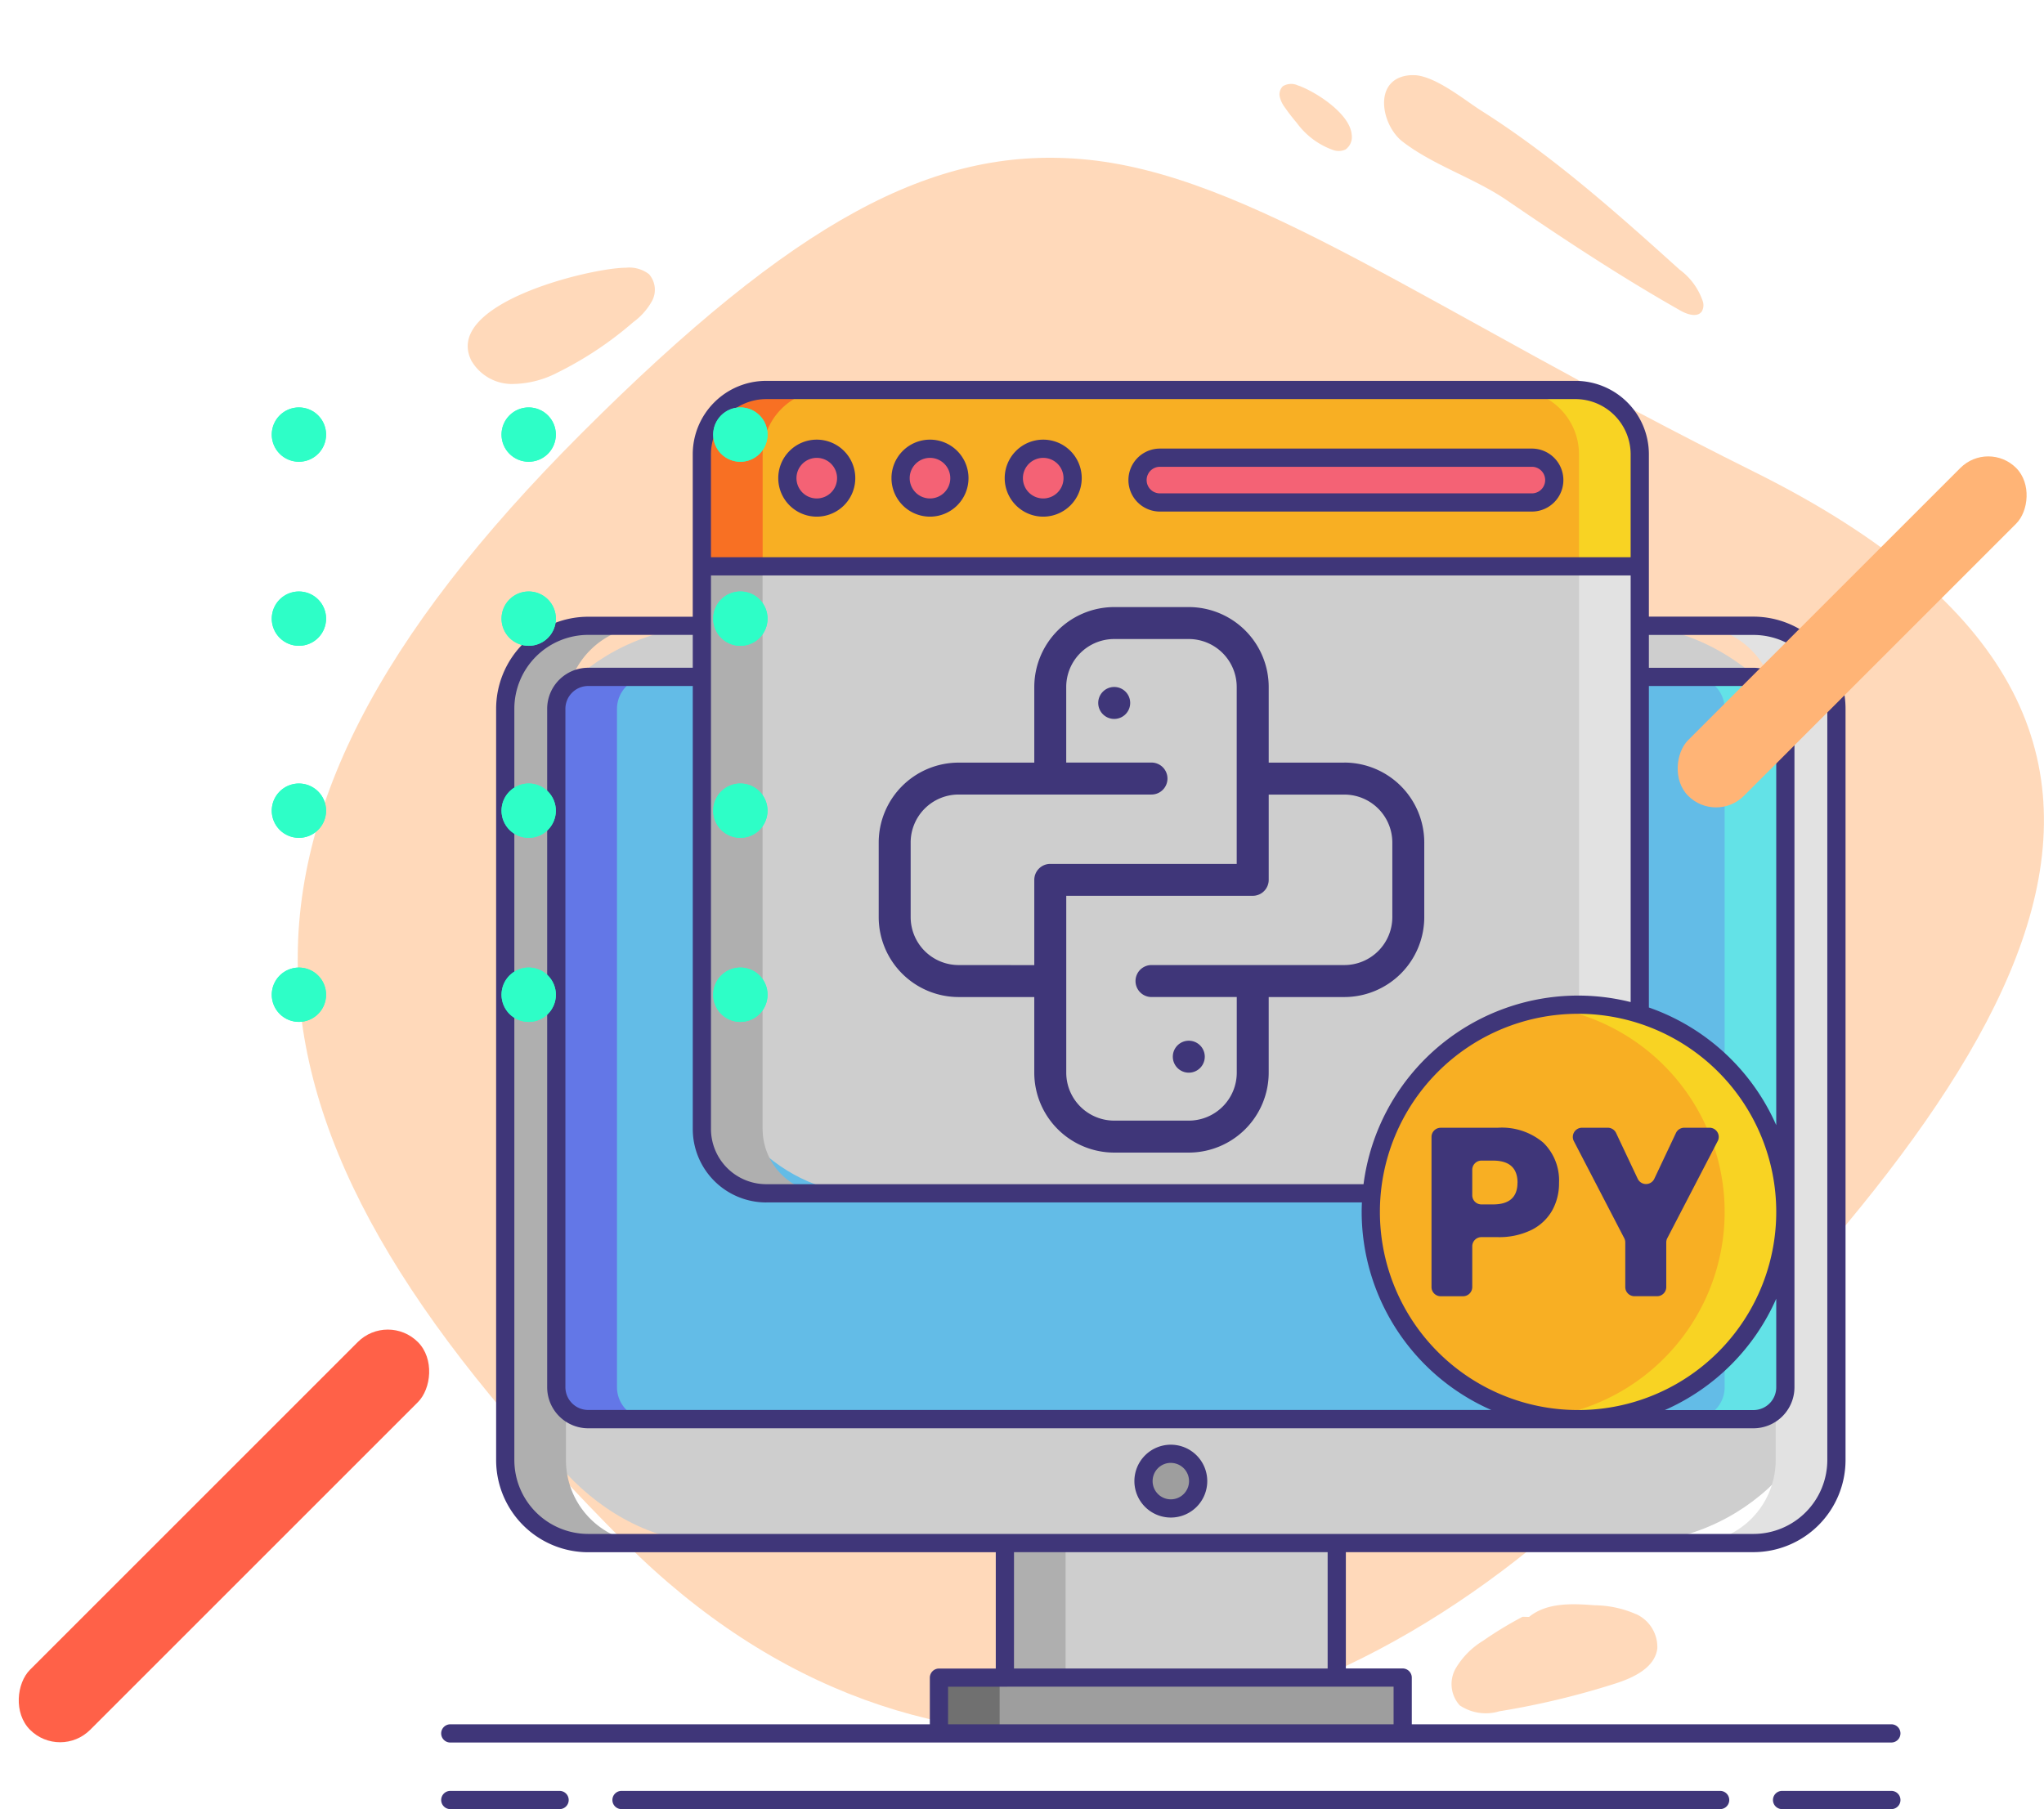 <svg xmlns="http://www.w3.org/2000/svg" xmlns:xlink="http://www.w3.org/1999/xlink" width="133.538" height="118.215" viewBox="0 0 133.538 118.215">
  <defs>
    <clipPath id="clip-path">
      <rect id="Rectángulo_376236" data-name="Rectángulo 376236" width="114.09" height="113.311" fill="#ffb476"/>
    </clipPath>
    <clipPath id="clip-path-2">
      <rect id="Rectángulo_376235" data-name="Rectángulo 376235" width="114.09" height="108.122" fill="#ffb476"/>
    </clipPath>
    <clipPath id="clip-path-3">
      <rect id="Rectángulo_376230" data-name="Rectángulo 376230" width="114.09" height="103.021" fill="#ffb476"/>
    </clipPath>
    <clipPath id="clip-path-4">
      <rect id="Rectángulo_376232" data-name="Rectángulo 376232" width="12.22" height="7.606" fill="#ffb476"/>
    </clipPath>
    <clipPath id="clip-path-5">
      <rect id="Rectángulo_376231" data-name="Rectángulo 376231" width="20.861" height="15.677" fill="#ffb476"/>
    </clipPath>
    <clipPath id="clip-path-6">
      <rect id="Rectángulo_376233" data-name="Rectángulo 376233" width="4.72" height="4.389" fill="#ffb476"/>
    </clipPath>
    <clipPath id="clip-path-7">
      <rect id="Rectángulo_376234" data-name="Rectángulo 376234" width="13.45" height="7.098" fill="#ffb476"/>
    </clipPath>
    <clipPath id="clip-path-8">
      <path id="Trazado_165434" data-name="Trazado 165434" d="M0,1.776A1.775,1.775,0,1,0,1.774,0,1.775,1.775,0,0,0,0,1.776" fill="#2efec7"/>
    </clipPath>
    <clipPath id="clip-path-9">
      <path id="Trazado_165438" data-name="Trazado 165438" d="M1.774,0A1.774,1.774,0,1,0,3.549,1.775,1.774,1.774,0,0,0,1.774,0Z" fill="#2efec7"/>
    </clipPath>
    <clipPath id="clip-path-10">
      <path id="Trazado_165440" data-name="Trazado 165440" d="M0,1.776A1.774,1.774,0,1,0,1.774,0,1.775,1.775,0,0,0,0,1.776" fill="#2efec7"/>
    </clipPath>
    <clipPath id="clip-path-11">
      <path id="Trazado_165442" data-name="Trazado 165442" d="M0,1.775A1.774,1.774,0,1,0,1.774,0,1.774,1.774,0,0,0,0,1.775" fill="#2efec7"/>
    </clipPath>
    <clipPath id="clip-path-12">
      <path id="Trazado_165444" data-name="Trazado 165444" d="M1.774,0A1.774,1.774,0,1,0,3.548,1.775,1.774,1.774,0,0,0,1.774,0Z" fill="#2efec7"/>
    </clipPath>
    <clipPath id="clip-path-14">
      <path id="Trazado_165448" data-name="Trazado 165448" d="M0,1.775A1.775,1.775,0,1,0,1.775,0h0A1.777,1.777,0,0,0,0,1.775" fill="#2efec7"/>
    </clipPath>
    <clipPath id="clip-path-16">
      <path id="Trazado_165452" data-name="Trazado 165452" d="M0,1.776A1.774,1.774,0,1,0,1.774,0,1.774,1.774,0,0,0,0,1.776" fill="#2efec7"/>
    </clipPath>
    <clipPath id="clip-path-19">
      <path id="Trazado_165436" data-name="Trazado 165436" d="M0,1.775A1.775,1.775,0,1,0,1.775,0h0A1.776,1.776,0,0,0,0,1.775" fill="#2efec7"/>
    </clipPath>
  </defs>
  <g id="Grupo_1076268" data-name="Grupo 1076268" transform="translate(2214.122 6553.607)">
    <g id="Grupo_1074242" data-name="Grupo 1074242" transform="translate(-2214.122 -6553.607)">
      <g id="Grupo_1074240" data-name="Grupo 1074240" transform="translate(19.447)">
        <g id="Grupo_1072541" data-name="Grupo 1072541" transform="translate(0 0)">
          <g id="Grupo_1072558" data-name="Grupo 1072558" clip-path="url(#clip-path)">
            <g id="Grupo_1072557" data-name="Grupo 1072557" transform="translate(0 4.906)">
              <g id="Grupo_1072556" data-name="Grupo 1072556" clip-path="url(#clip-path-2)">
                <g id="Grupo_1072543" data-name="Grupo 1072543" transform="translate(0 5.384)" opacity="0.5" style="mix-blend-mode: multiply;isolation: isolate">
                  <g id="Grupo_1072542" data-name="Grupo 1072542">
                    <g id="Grupo_1072541-2" data-name="Grupo 1072541" clip-path="url(#clip-path-3)">
                      <path id="Trazado_821337" data-name="Trazado 821337" d="M86.276,85.747c-19.568,19.568-45.319,24.333-64.887,4.765C-5.16,63.964-8,44.567,18.547,18.019,32.48,4.086,41.516-.679,51.132.1c11,.888,22.714,9.849,44.019,20.439,34.41,17.1,16.1,40.228-8.875,65.208" transform="translate(0 0)" fill="#ffb476"/>
                    </g>
                  </g>
                </g>
                <g id="Grupo_1072549" data-name="Grupo 1072549" transform="translate(11.112 12.585)" opacity="0.5" style="mix-blend-mode: multiply;isolation: isolate">
                  <g id="Grupo_1072548" data-name="Grupo 1072548">
                    <g id="Grupo_1072547" data-name="Grupo 1072547" clip-path="url(#clip-path-4)">
                      <path id="Trazado_821339" data-name="Trazado 821339" d="M156.883,107.61a3.065,3.065,0,0,0,2.591,1.478,6.5,6.5,0,0,0,3-.741,23.311,23.311,0,0,0,4.957-3.3,4.279,4.279,0,0,0,1.232-1.394,1.549,1.549,0,0,0-.206-1.745,2.133,2.133,0,0,0-1.51-.418c-2.319.007-12.052,2.359-10.066,6.124" transform="translate(-156.618 -101.487)" fill="#ffb476"/>
                    </g>
                  </g>
                </g>
                <g id="Grupo_1072560" data-name="Grupo 1072560" transform="translate(64.145 0)">
                  <g id="Grupo_1072546" data-name="Grupo 1072546" transform="translate(6.833)" opacity="0.5" style="mix-blend-mode: multiply;isolation: isolate">
                    <g id="Grupo_1072545" data-name="Grupo 1072545">
                      <g id="Grupo_1072544" data-name="Grupo 1072544" clip-path="url(#clip-path-5)">
                        <path id="Trazado_821338" data-name="Trazado 821338" d="M1128.521,60.371c.446.252,1.109.456,1.385.025a.831.831,0,0,0,.061-.622,4.269,4.269,0,0,0-1.525-2.094c-2.732-2.464-5.476-4.923-8.392-7.17-1.471-1.134-2.984-2.216-4.555-3.209-1.13-.715-3.125-2.383-4.536-2.329-2.6.1-2.057,3.24-.606,4.353,2.045,1.568,4.67,2.365,6.811,3.829,3.71,2.538,7.44,5,11.357,7.218" transform="translate(-1109.138 -44.97)" fill="#ffb476"/>
                      </g>
                    </g>
                  </g>
                  <g id="Grupo_1072552" data-name="Grupo 1072552" transform="translate(0 0.579)" opacity="0.5" style="mix-blend-mode: multiply;isolation: isolate">
                    <g id="Grupo_1072551" data-name="Grupo 1072551">
                      <g id="Grupo_1072550" data-name="Grupo 1072550" clip-path="url(#clip-path-6)">
                        <path id="Trazado_821340" data-name="Trazado 821340" d="M1014.067,53.26a1.041,1.041,0,0,0-1.021.034.744.744,0,0,0-.2.7,1.9,1.9,0,0,0,.331.687,12.53,12.53,0,0,0,.773,1,5.014,5.014,0,0,0,2.391,1.785,1.08,1.08,0,0,0,.791-.033.993.993,0,0,0,.414-.953c-.09-1.377-2.32-2.809-3.477-3.228" transform="translate(-1012.827 -53.144)" fill="#ffb476"/>
                      </g>
                    </g>
                  </g>
                </g>
                <g id="Grupo_1072555" data-name="Grupo 1072555" transform="translate(75.388 99.923)" opacity="0.5" style="mix-blend-mode: multiply;isolation: isolate">
                  <g id="Grupo_1072554" data-name="Grupo 1072554">
                    <g id="Grupo_1072553" data-name="Grupo 1072553" clip-path="url(#clip-path-7)">
                      <path id="Trazado_821341" data-name="Trazado 821341" d="M1074.594,1333.094a6.932,6.932,0,0,0-2.716-.588c-1.487-.116-3.138-.184-4.291.762l-.424-.01a24.731,24.731,0,0,0-2.576,1.565,5.224,5.224,0,0,0-1.8,1.823,2.073,2.073,0,0,0,.27,2.4,3.056,3.056,0,0,0,2.591.388,52.389,52.389,0,0,0,7.578-1.814c1.2-.383,2.577-1.035,2.741-2.283a2.362,2.362,0,0,0-1.368-2.245" transform="translate(-1062.527 -1332.44)" fill="#ffb476"/>
                    </g>
                  </g>
                </g>
              </g>
            </g>
          </g>
        </g>
        <g id="piton" transform="translate(9.376 24.888)">
          <rect id="Rectángulo_376240" data-name="Rectángulo 376240" width="86.968" height="59.935" rx="13.665" transform="translate(4.185 16.007)" fill="#cecece"/>
          <path id="Trazado_821362" data-name="Trazado 821362" d="M22.336,105.227v-49.1a5.426,5.426,0,0,1,5.42-5.42H23.79a5.426,5.426,0,0,0-5.42,5.42v49.1a5.426,5.426,0,0,0,5.42,5.42h3.966A5.427,5.427,0,0,1,22.336,105.227Z" transform="translate(-14.185 -34.704)" fill="#afafaf"/>
          <path id="Trazado_821363" data-name="Trazado 821363" d="M219.385,105.227v-49.1a5.426,5.426,0,0,0-5.42-5.42h3.966a5.426,5.426,0,0,1,5.42,5.42v49.1a5.427,5.427,0,0,1-5.42,5.42h-3.966a5.426,5.426,0,0,0,5.42-5.42Z" transform="translate(-132.199 -34.704)" fill="#e2e2e2"/>
          <rect id="Rectángulo_376241" data-name="Rectángulo 376241" width="80.297" height="48.505" rx="5.256" transform="translate(7.52 19.343)" fill="#63bce7"/>
          <path id="Trazado_821364" data-name="Trazado 821364" d="M30.745,105.54V61.2A2.091,2.091,0,0,1,32.83,59.12H28.864A2.091,2.091,0,0,0,26.779,61.2V105.54a2.091,2.091,0,0,0,2.085,2.085H32.83A2.091,2.091,0,0,1,30.745,105.54Z" transform="translate(-19.259 -39.777)" fill="#6377e7"/>
          <path id="Trazado_821365" data-name="Trazado 821365" d="M216.05,105.54V61.2a2.091,2.091,0,0,0-2.085-2.085h3.966a2.091,2.091,0,0,1,2.085,2.085V105.54a2.091,2.091,0,0,1-2.085,2.085h-3.966A2.091,2.091,0,0,0,216.05,105.54Z" transform="translate(-132.199 -39.777)" fill="#63e2e7"/>
          <path id="Trazado_821366" data-name="Trazado 821366" d="M89.809,223.975h30.3v3.648h-30.3Z" transform="translate(-57.289 -139.243)" fill="#9e9e9e"/>
          <path id="Trazado_821367" data-name="Trazado 821367" d="M89.809,223.975h3.966v3.648H89.809Z" transform="translate(-57.289 -139.243)" fill="#707070"/>
          <path id="Trazado_821368" data-name="Trazado 821368" d="M100.67,201.817h21.68v8.789H100.67Z" transform="translate(-63.842 -125.874)" fill="#cecece"/>
          <path id="Trazado_821369" data-name="Trazado 821369" d="M100.67,201.817h3.966v8.789H100.67Z" transform="translate(-63.842 -125.874)" fill="#afafaf"/>
          <circle id="Elipse_10456" data-name="Elipse 10456" cx="1.785" cy="1.785" r="1.785" transform="translate(45.884 70.11)" fill="#9e9e9e"/>
          <rect id="Rectángulo_376242" data-name="Rectángulo 376242" width="61.276" height="52.493" rx="10.6" transform="translate(17.031 0.595)" fill="#cecece"/>
          <path id="Trazado_821370" data-name="Trazado 821370" d="M54.723,60.144V16.058a4.2,4.2,0,0,1,4.2-4.2H54.961a4.2,4.2,0,0,0-4.2,4.2V60.144a4.2,4.2,0,0,0,4.2,4.2h3.966a4.2,4.2,0,0,1-4.2-4.2Z" transform="translate(-33.726 -11.259)" fill="#afafaf"/>
          <path id="Trazado_821371" data-name="Trazado 821371" d="M188.847,60.144V16.058a4.2,4.2,0,0,0-4.2-4.2h3.966a4.2,4.2,0,0,1,4.2,4.2V60.144a4.2,4.2,0,0,1-4.2,4.2h-3.966A4.2,4.2,0,0,0,188.847,60.144Z" transform="translate(-114.507 -11.259)" fill="#e2e2e2"/>
          <path id="Trazado_821372" data-name="Trazado 821372" d="M112.034,16.06a4.2,4.2,0,0,0-4.2-4.2H54.963a4.2,4.2,0,0,0-4.2,4.2v7.318h61.275Z" transform="translate(-33.727 -11.26)" fill="#f8af23"/>
          <path id="Trazado_821373" data-name="Trazado 821373" d="M58.93,11.854H54.963a4.2,4.2,0,0,0-4.2,4.2v7.318h3.966V16.059a4.2,4.2,0,0,1,4.205-4.205Z" transform="translate(-33.727 -11.259)" fill="#f87023"/>
          <path id="Trazado_821374" data-name="Trazado 821374" d="M184.64,11.854h3.966a4.2,4.2,0,0,1,4.2,4.2v7.318h-3.966V16.059a4.2,4.2,0,0,0-4.205-4.205Z" transform="translate(-114.505 -11.259)" fill="#f8d323"/>
          <circle id="Elipse_10457" data-name="Elipse 10457" cx="1.921" cy="1.921" r="1.921" transform="translate(22.617 4.436)" fill="#f46275"/>
          <circle id="Elipse_10458" data-name="Elipse 10458" cx="1.921" cy="1.921" r="1.921" transform="translate(30.014 4.436)" fill="#f46275"/>
          <circle id="Elipse_10459" data-name="Elipse 10459" cx="1.921" cy="1.921" r="1.921" transform="translate(37.411 4.436)" fill="#f46275"/>
          <rect id="Rectángulo_376243" data-name="Rectángulo 376243" width="27.227" height="2.926" rx="1.463" transform="translate(45.494 5.019)" fill="#f46275"/>
          <path id="Trazado_821375" data-name="Trazado 821375" d="M110.307,57.782h-4.943V52.839a5.227,5.227,0,0,0-5.221-5.221H95.27a5.227,5.227,0,0,0-5.221,5.221v4.943H85.105A5.227,5.227,0,0,0,79.884,63v4.873A5.227,5.227,0,0,0,85.105,73.1h4.943v4.943a5.227,5.227,0,0,0,5.221,5.221h4.873a5.227,5.227,0,0,0,5.221-5.221V73.1h4.943a5.227,5.227,0,0,0,5.221-5.221V63a5.227,5.227,0,0,0-5.221-5.221ZM85.105,71.01a3.136,3.136,0,0,1-3.133-3.133V63a3.136,3.136,0,0,1,3.133-3.133h12.6a1.044,1.044,0,1,0,0-2.089h-5.57V52.839a3.136,3.136,0,0,1,3.133-3.133h4.873a3.136,3.136,0,0,1,3.133,3.133V64.4H91.093a1.044,1.044,0,0,0-1.044,1.044v5.57Zm28.335-3.133a3.136,3.136,0,0,1-3.133,3.133h-12.6a1.044,1.044,0,0,0,0,2.089h5.57v4.943a3.136,3.136,0,0,1-3.133,3.133H95.27a3.136,3.136,0,0,1-3.133-3.133V66.485H104.32a1.044,1.044,0,0,0,1.044-1.044V59.871h4.943A3.136,3.136,0,0,1,113.44,63Z" transform="translate(-51.3 -32.837)" fill="#3f3679"/>
          <path id="Trazado_821376" data-name="Trazado 821376" d="M118.13,61.826a1.044,1.044,0,1,1-1.044-1.044A1.044,1.044,0,0,1,118.13,61.826Z" transform="translate(-73.116 -40.78)" fill="#3f3679"/>
          <path id="Trazado_821377" data-name="Trazado 821377" d="M130.416,120.1a1.044,1.044,0,1,1-1.044-1.044A1.044,1.044,0,0,1,130.416,120.1Z" transform="translate(-80.529 -75.939)" fill="#3f3679"/>
          <circle id="Elipse_10460" data-name="Elipse 10460" cx="13.542" cy="13.542" r="13.542" transform="translate(60.733 40.764)" fill="#f8af23"/>
          <path id="Trazado_821378" data-name="Trazado 821378" d="M192.062,113.125a13.646,13.646,0,0,0-1.983.146,13.542,13.542,0,0,1,0,26.792,13.542,13.542,0,1,0,1.983-26.938Z" transform="translate(-117.787 -72.361)" fill="#f8d323"/>
          <g id="Grupo_1074241" data-name="Grupo 1074241">
            <path id="Trazado_821379" data-name="Trazado 821379" d="M124.38,190.373a2.38,2.38,0,1,0-2.38-2.38A2.38,2.38,0,0,0,124.38,190.373Zm0-3.57a1.19,1.19,0,1,1-1.19,1.19A1.19,1.19,0,0,1,124.38,186.8Z" transform="translate(-76.711 -116.098)" fill="#3f3679"/>
            <path id="Trazado_821380" data-name="Trazado 821380" d="M15.558,242.646H8.418a.595.595,0,0,0,0,1.19h7.14a.595.595,0,1,0,0-1.19Z" transform="translate(-7.822 -150.509)" fill="#3f3679"/>
            <path id="Trazado_821381" data-name="Trazado 821381" d="M234.915,242.646h-7.14a.595.595,0,0,0,0,1.19h7.14a.595.595,0,1,0,0-1.19Z" transform="translate(-140.172 -150.509)" fill="#3f3679"/>
            <path id="Trazado_821382" data-name="Trazado 821382" d="M108.392,242.646H36.616a.595.595,0,0,0,0,1.19h71.776a.595.595,0,1,0,0-1.19Z" transform="translate(-24.835 -150.509)" fill="#3f3679"/>
            <path id="Trazado_821383" data-name="Trazado 821383" d="M8.415,99.329h94.147a.595.595,0,1,0,0-1.19H71.232V95.085a.6.6,0,0,0-.595-.595H66.924v-7.6h26.63a6.022,6.022,0,0,0,6.015-6.015v-49.1a6.022,6.022,0,0,0-6.015-6.015H86.721V15.153a4.8,4.8,0,0,0-4.8-4.8H29.055a4.8,4.8,0,0,0-4.8,4.8V25.766H17.425a6.022,6.022,0,0,0-6.015,6.015v49.1a6.022,6.022,0,0,0,6.015,6.015H44.053v7.6H40.34a.6.6,0,0,0-.595.595V98.14H8.415a.595.595,0,0,0,0,1.19ZM95.042,58.99A14.208,14.208,0,0,0,86.721,51.3V30.292h6.832a1.491,1.491,0,0,1,1.489,1.49ZM82.095,77.605A12.947,12.947,0,1,1,95.042,64.658,12.947,12.947,0,0,1,82.095,77.605Zm12.947-7.279v5.791a1.491,1.491,0,0,1-1.489,1.49H87.762a14.218,14.218,0,0,0,7.281-7.28ZM85.531,50.946a14.132,14.132,0,0,0-17.452,11.9H29.055a3.614,3.614,0,0,1-3.609-3.609V23.067H85.531ZM29.055,64.035H67.973c-.009.207-.016.414-.016.622A14.155,14.155,0,0,0,76.426,77.6h-59a1.491,1.491,0,0,1-1.49-1.49V31.782a1.491,1.491,0,0,1,1.49-1.49h6.831V59.239a4.8,4.8,0,0,0,4.8,4.8ZM81.921,11.544a3.614,3.614,0,0,1,3.609,3.609v6.724H25.446V15.154a3.614,3.614,0,0,1,3.609-3.609ZM12.6,80.877v-49.1a4.83,4.83,0,0,1,4.825-4.825h6.831V29.1H17.425a2.683,2.683,0,0,0-2.68,2.68V76.117a2.683,2.683,0,0,0,2.68,2.68H93.553a2.683,2.683,0,0,0,2.679-2.68V31.782a2.683,2.683,0,0,0-2.679-2.68H86.721V26.956h6.832a4.83,4.83,0,0,1,4.825,4.825v49.1A4.83,4.83,0,0,1,93.553,85.7H17.425A4.831,4.831,0,0,1,12.6,80.877Zm32.644,6.015h20.49v7.6H45.243Zm-4.308,8.789H70.042V98.14H40.935Z" transform="translate(-7.82 -10.354)" fill="#3f3679"/>
            <path id="Trazado_821384" data-name="Trazado 821384" d="M65.856,25.069a2.516,2.516,0,1,0-2.516-2.516,2.516,2.516,0,0,0,2.516,2.516Zm0-3.841a1.326,1.326,0,1,1-1.326,1.326A1.326,1.326,0,0,1,65.856,21.228Z" transform="translate(-41.318 -16.197)" fill="#3f3679"/>
            <path id="Trazado_821385" data-name="Trazado 821385" d="M84.506,25.069a2.516,2.516,0,1,0-2.516-2.516,2.516,2.516,0,0,0,2.516,2.516Zm0-3.841a1.326,1.326,0,1,1-1.326,1.326,1.326,1.326,0,0,1,1.326-1.326Z" transform="translate(-52.571 -16.197)" fill="#3f3679"/>
            <path id="Trazado_821386" data-name="Trazado 821386" d="M103.155,25.069a2.516,2.516,0,1,0-2.516-2.516,2.516,2.516,0,0,0,2.516,2.516Zm0-3.841a1.326,1.326,0,1,1-1.326,1.326,1.326,1.326,0,0,1,1.326-1.326Z" transform="translate(-63.823 -16.197)" fill="#3f3679"/>
            <path id="Trazado_821387" data-name="Trazado 821387" d="M123.075,25.624h24.3a2.058,2.058,0,1,0,0-4.116h-24.3a2.058,2.058,0,1,0,0,4.116Zm0-2.926h24.3a.868.868,0,1,1,0,1.737h-24.3a.868.868,0,1,1,0-1.737Z" transform="translate(-76.118 -17.084)" fill="#3f3679"/>
            <path id="Trazado_821388" data-name="Trazado 821388" d="M173.6,141.135V143.8a.6.6,0,0,1-.6.6h-1.462a.6.6,0,0,1-.6-.6v-9.809a.6.6,0,0,1,.6-.6h3.713a4.19,4.19,0,0,1,2.99.973,3.443,3.443,0,0,1,1.028,2.623,3.613,3.613,0,0,1-.46,1.83,3.184,3.184,0,0,1-1.362,1.261,4.8,4.8,0,0,1-2.2.459H174.2a.6.6,0,0,0-.6.6Zm2.958-4.15q0-1.448-1.6-1.448H174.2a.6.6,0,0,0-.6.6V137.8a.6.6,0,0,0,.6.6h.754q1.6,0,1.6-1.419Z" transform="translate(-106.238 -84.586)" fill="#3f3679"/>
            <path id="Trazado_821389" data-name="Trazado 821389" d="M203.675,134.266l-3.292,6.342a.6.6,0,0,0-.067.278V143.8a.6.6,0,0,1-.6.6h-1.478a.6.6,0,0,1-.6-.6v-2.912a.6.6,0,0,0-.067-.278l-3.292-6.342a.6.6,0,0,1,.533-.877h1.683a.6.6,0,0,1,.543.344l1.412,2.99a.6.6,0,0,0,1.086,0l1.412-2.99a.6.6,0,0,1,.543-.344h1.652a.6.6,0,0,1,.533.877Z" transform="translate(-120.279 -84.588)" fill="#3f3679"/>
          </g>
        </g>
      </g>
      <rect id="Rectángulo_376241-2" data-name="Rectángulo 376241" width="5.151" height="30.302" rx="2.575" transform="translate(129.896 28.756) rotate(45)" fill="#ffb476"/>
      <g id="Grupo_1074241-2" data-name="Grupo 1074241" transform="translate(17.755 66.775) rotate(-90)">
        <g id="Group_881454" data-name="Group 881454" transform="translate(0 28.84)">
          <g id="Grupo_108438" data-name="Grupo 108438">
            <path id="Trazado_165433" data-name="Trazado 165433" d="M0,1.776A1.775,1.775,0,1,0,1.774,0,1.775,1.775,0,0,0,0,1.776" fill="#2efec7"/>
            <g id="Grupo_108437" data-name="Grupo 108437" clip-path="url(#clip-path-8)">
              <g id="Group_881453" data-name="Group 881453" transform="translate(0 0)">
                <rect id="Rectangle_298909" data-name="Rectangle 298909" width="3.549" height="3.549" fill="#2efec7"/>
              </g>
            </g>
          </g>
        </g>
        <g id="Group_881458" data-name="Group 881458" transform="translate(0 0)">
          <g id="Grupo_108442" data-name="Grupo 108442">
            <path id="Trazado_165437" data-name="Trazado 165437" d="M1.774,0A1.774,1.774,0,1,0,3.549,1.775,1.774,1.774,0,0,0,1.774,0Z" fill="#2efec7"/>
            <g id="Grupo_108441" data-name="Grupo 108441" clip-path="url(#clip-path-9)">
              <g id="Group_881457" data-name="Group 881457" transform="translate(0 0.001)">
                <rect id="Rectangle_298911" data-name="Rectangle 298911" width="3.549" height="3.548" fill="#2efec7"/>
              </g>
            </g>
          </g>
        </g>
        <g id="Group_881460" data-name="Group 881460" transform="translate(12.028 28.84)">
          <g id="Grupo_108444" data-name="Grupo 108444">
            <path id="Trazado_165439" data-name="Trazado 165439" d="M0,1.776A1.774,1.774,0,1,0,1.774,0,1.775,1.775,0,0,0,0,1.776" fill="#2efec7"/>
            <g id="Grupo_108443" data-name="Grupo 108443" clip-path="url(#clip-path-10)">
              <g id="Group_881459" data-name="Group 881459" transform="translate(0 0)">
                <rect id="Rectangle_298912" data-name="Rectangle 298912" width="3.549" height="3.549" fill="#2efec7"/>
              </g>
            </g>
          </g>
        </g>
        <g id="Group_881462" data-name="Group 881462" transform="translate(12.028 15.011)">
          <g id="Grupo_108446" data-name="Grupo 108446">
            <path id="Trazado_165441" data-name="Trazado 165441" d="M0,1.775A1.774,1.774,0,1,0,1.774,0,1.774,1.774,0,0,0,0,1.775" fill="#2efec7"/>
            <g id="Grupo_108445" data-name="Grupo 108445" clip-path="url(#clip-path-11)">
              <g id="Group_881461" data-name="Group 881461" transform="translate(0 0)">
                <rect id="Rectangle_298913" data-name="Rectangle 298913" width="3.549" height="3.549" fill="#2efec7"/>
              </g>
            </g>
          </g>
        </g>
        <g id="Group_881464" data-name="Group 881464" transform="translate(12.028 0)">
          <g id="Grupo_108448" data-name="Grupo 108448">
            <path id="Trazado_165443" data-name="Trazado 165443" d="M1.774,0A1.774,1.774,0,1,0,3.548,1.775,1.774,1.774,0,0,0,1.774,0Z" fill="#2efec7"/>
            <g id="Grupo_108447" data-name="Grupo 108447" clip-path="url(#clip-path-12)">
              <g id="Group_881463" data-name="Group 881463" transform="translate(-0.001 0.001)">
                <rect id="Rectangle_298914" data-name="Rectangle 298914" width="3.549" height="3.548" fill="#2efec7"/>
              </g>
            </g>
          </g>
        </g>
        <g id="Group_881454-2" data-name="Group 881454" transform="translate(24.575 28.84)">
          <g id="Grupo_108450" data-name="Grupo 108450">
            <path id="Trazado_165445" data-name="Trazado 165445" d="M0,1.776A1.775,1.775,0,1,0,1.774,0,1.775,1.775,0,0,0,0,1.776" fill="#2efec7"/>
            <g id="Grupo_108449" data-name="Grupo 108449" clip-path="url(#clip-path-8)">
              <g id="Group_881453-2" data-name="Group 881453" transform="translate(0 0)">
                <rect id="Rectangle_298909-2" data-name="Rectangle 298909" width="3.549" height="3.549" fill="#2efec7"/>
              </g>
            </g>
          </g>
        </g>
        <g id="Group_881456" data-name="Group 881456" transform="translate(24.575 15.011)">
          <g id="Grupo_108452" data-name="Grupo 108452">
            <path id="Trazado_165447" data-name="Trazado 165447" d="M0,1.775A1.775,1.775,0,1,0,1.775,0h0A1.777,1.777,0,0,0,0,1.775" fill="#2efec7"/>
            <g id="Grupo_108451" data-name="Grupo 108451" clip-path="url(#clip-path-14)">
              <g id="Group_881455" data-name="Group 881455" transform="translate(0 0)">
                <rect id="Rectangle_298910" data-name="Rectangle 298910" width="3.549" height="3.549" fill="#2efec7"/>
              </g>
            </g>
          </g>
        </g>
        <g id="Group_881458-2" data-name="Group 881458" transform="translate(24.576 0)">
          <g id="Grupo_108454" data-name="Grupo 108454">
            <path id="Trazado_165449" data-name="Trazado 165449" d="M1.774,0A1.774,1.774,0,1,0,3.548,1.775,1.774,1.774,0,0,0,1.774,0Z" fill="#2efec7"/>
            <g id="Grupo_108453" data-name="Grupo 108453" clip-path="url(#clip-path-12)">
              <g id="Group_881457-2" data-name="Group 881457" transform="translate(-0.001 0.001)">
                <rect id="Rectangle_298911-2" data-name="Rectangle 298911" width="3.549" height="3.548" fill="#2efec7"/>
              </g>
            </g>
          </g>
        </g>
        <g id="Group_881460-2" data-name="Group 881460" transform="translate(36.603 28.84)">
          <g id="Grupo_108456" data-name="Grupo 108456">
            <path id="Trazado_165451" data-name="Trazado 165451" d="M0,1.776A1.774,1.774,0,1,0,1.774,0,1.774,1.774,0,0,0,0,1.776" fill="#2efec7"/>
            <g id="Grupo_108455" data-name="Grupo 108455" clip-path="url(#clip-path-16)">
              <g id="Group_881459-2" data-name="Group 881459" transform="translate(0 0)">
                <rect id="Rectangle_298912-2" data-name="Rectangle 298912" width="3.549" height="3.549" fill="#2efec7"/>
              </g>
            </g>
          </g>
        </g>
        <g id="Group_881462-2" data-name="Group 881462" transform="translate(36.603 15.011)">
          <g id="Grupo_108458" data-name="Grupo 108458">
            <path id="Trazado_165453" data-name="Trazado 165453" d="M0,1.775A1.774,1.774,0,1,0,1.774,0,1.774,1.774,0,0,0,0,1.775" fill="#2efec7"/>
            <g id="Grupo_108457" data-name="Grupo 108457" clip-path="url(#clip-path-11)">
              <g id="Group_881461-2" data-name="Group 881461" transform="translate(0 0)">
                <rect id="Rectangle_298913-2" data-name="Rectangle 298913" width="3.549" height="3.549" fill="#2efec7"/>
              </g>
            </g>
          </g>
        </g>
        <g id="Group_881464-2" data-name="Group 881464" transform="translate(36.603 0)">
          <g id="Grupo_108460" data-name="Grupo 108460">
            <path id="Trazado_165455" data-name="Trazado 165455" d="M1.774,0A1.774,1.774,0,1,0,3.548,1.775,1.774,1.774,0,0,0,1.774,0Z" fill="#2efec7"/>
            <g id="Grupo_108459" data-name="Grupo 108459" clip-path="url(#clip-path-12)">
              <g id="Group_881463-2" data-name="Group 881463" transform="translate(0 0.001)">
                <rect id="Rectangle_298914-2" data-name="Rectangle 298914" width="3.549" height="3.548" fill="#2efec7"/>
              </g>
            </g>
          </g>
        </g>
        <g id="Group_881456-2" data-name="Group 881456" transform="translate(0 15.011)">
          <g id="Grupo_108440" data-name="Grupo 108440">
            <path id="Trazado_165435" data-name="Trazado 165435" d="M0,1.775A1.775,1.775,0,1,0,1.775,0h0A1.776,1.776,0,0,0,0,1.775" fill="#2efec7"/>
            <g id="Grupo_108439" data-name="Grupo 108439" clip-path="url(#clip-path-19)">
              <g id="Group_881455-2" data-name="Group 881455" transform="translate(0 0)">
                <rect id="Rectangle_298910-2" data-name="Rectangle 298910" width="3.549" height="3.549" fill="#2efec7"/>
              </g>
            </g>
          </g>
        </g>
      </g>
      <rect id="Rectángulo_376240-2" data-name="Rectángulo 376240" width="5.555" height="35.833" rx="2.778" transform="translate(25.337 85.731) rotate(45)" fill="#ff6148"/>
    </g>
  </g>
</svg>
